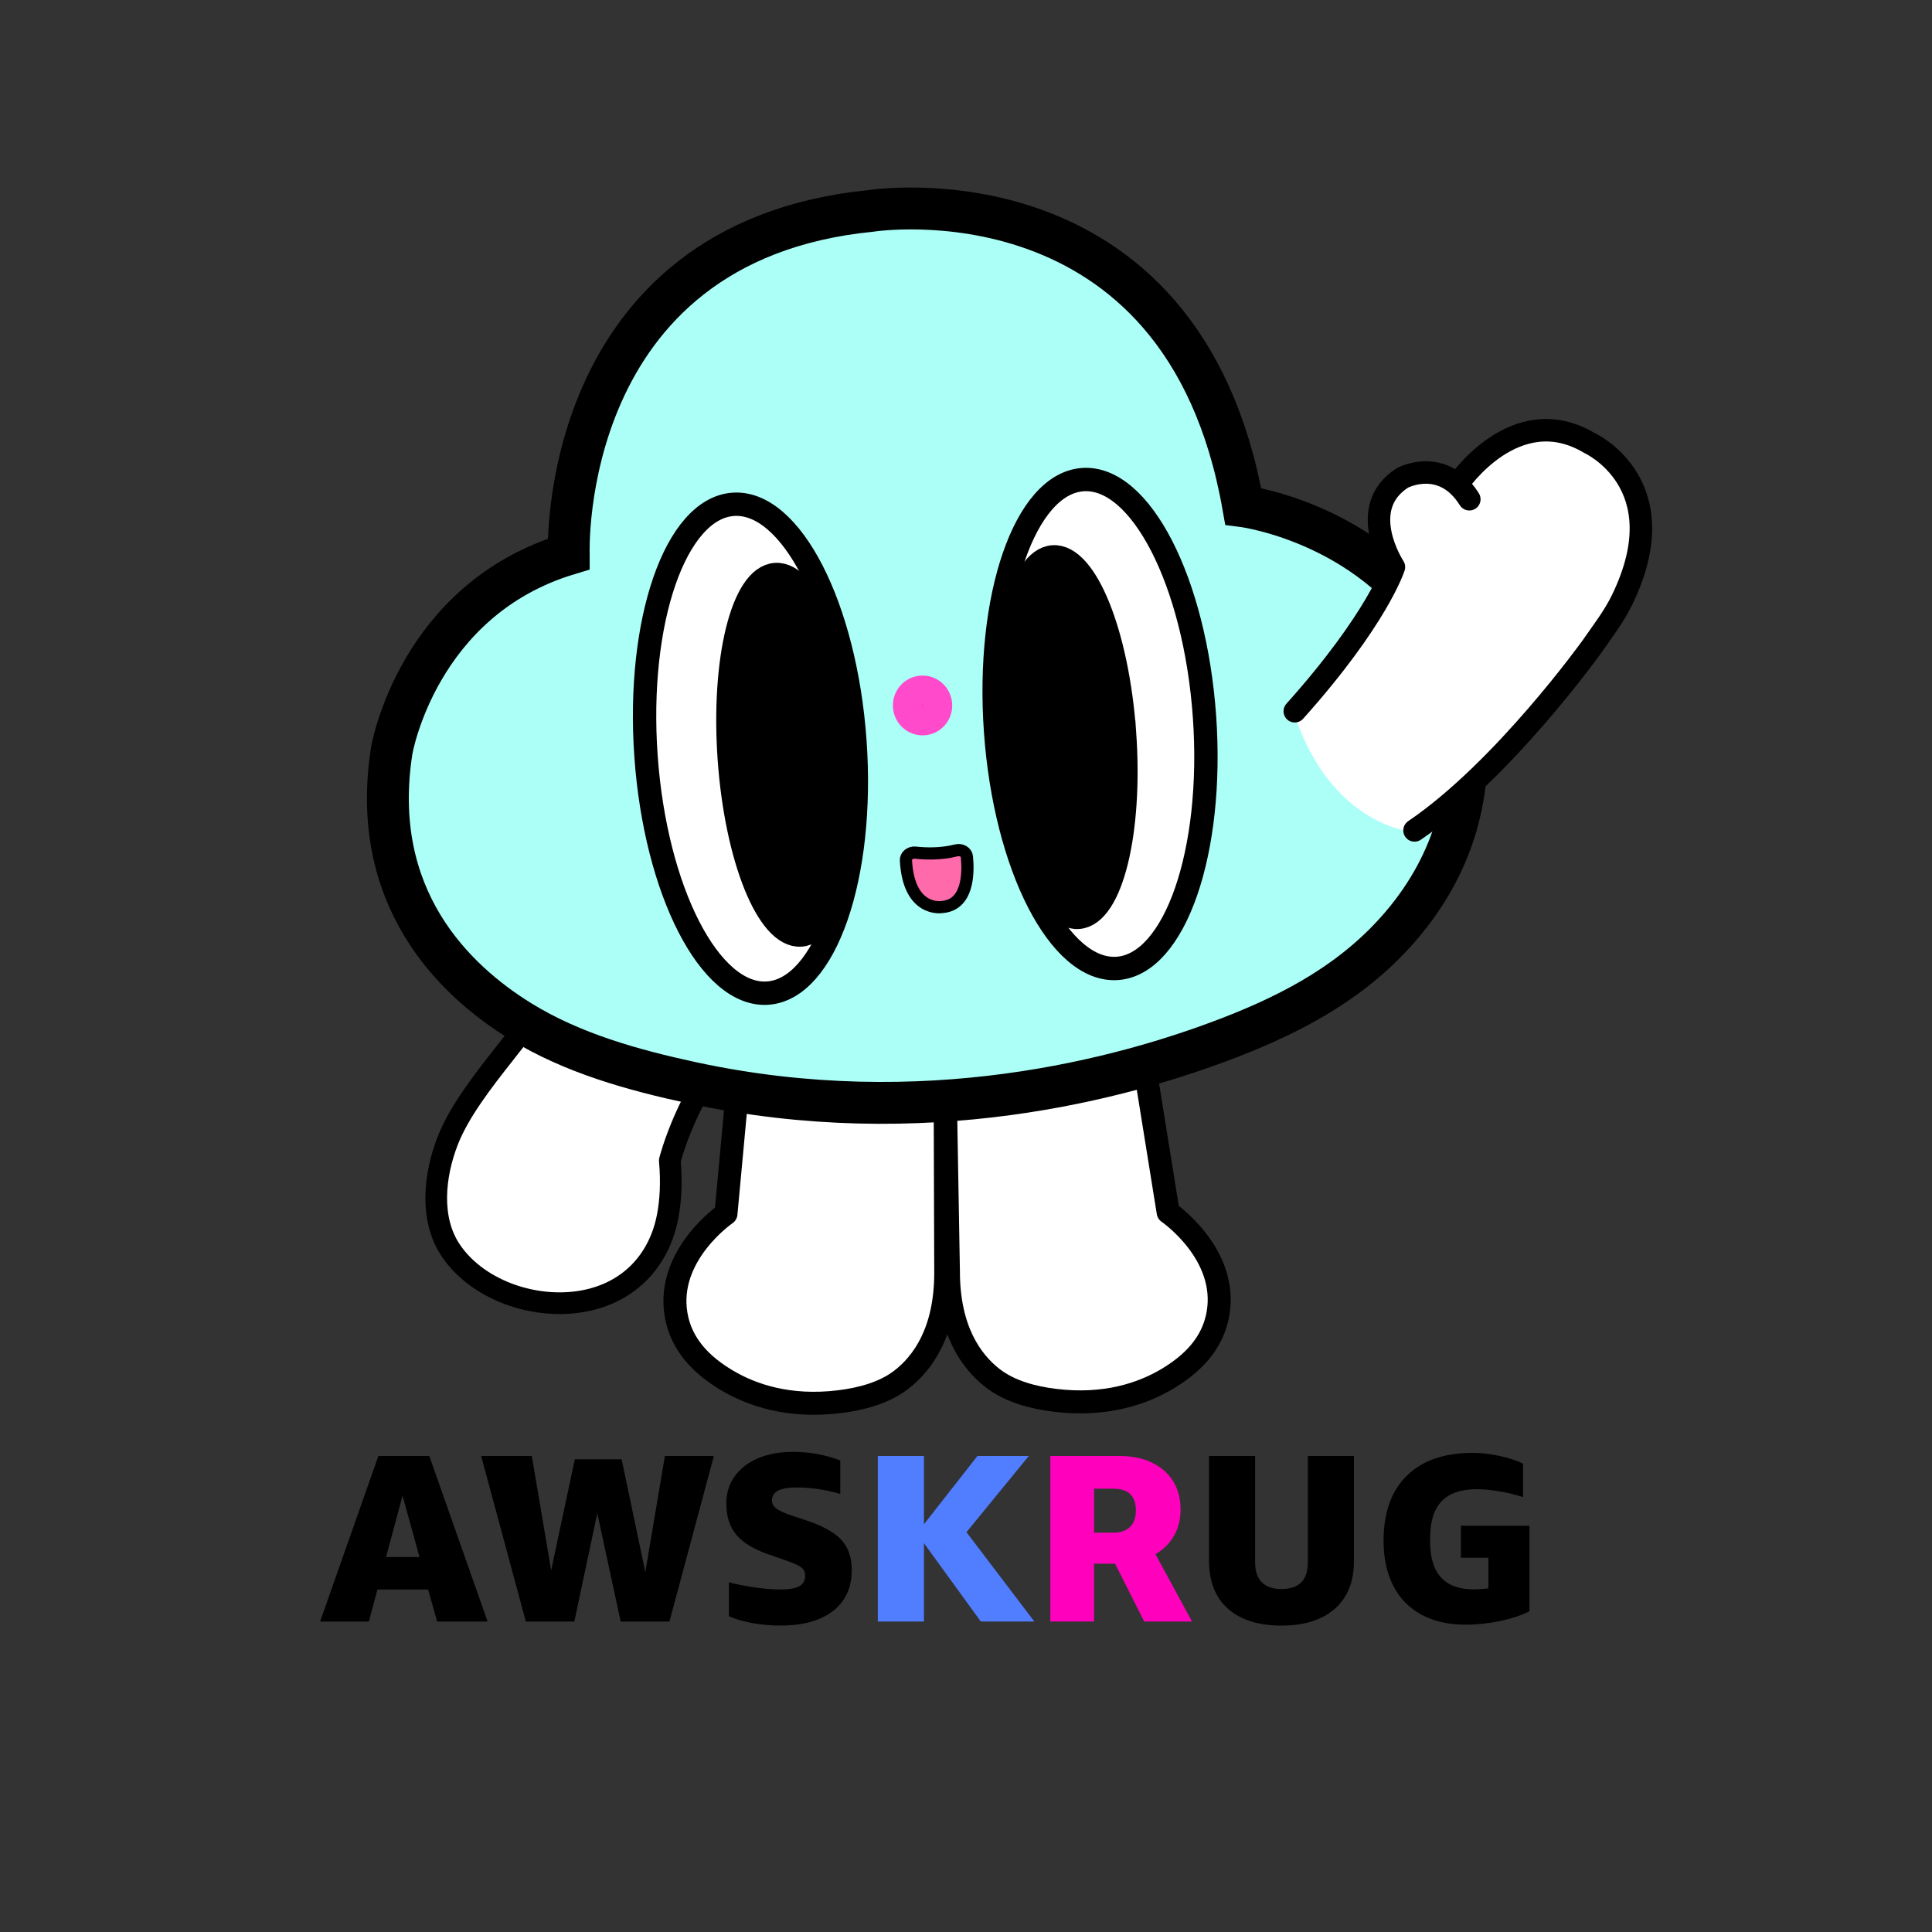 <?xml version="1.0" encoding="UTF-8"?>
<svg xmlns="http://www.w3.org/2000/svg" xmlns:xlink="http://www.w3.org/1999/xlink" version="1.1" viewBox="0 0 1000 1000">
  <rect x="0" y="0" width="1000" height="1000" fill="#333333" stroke="none"/>
  <!-- Generator: Adobe Illustrator 29.2.1, SVG Export Plug-In . SVG Version: 2.1.0 Build 116)  -->
  <defs>
    <style>
      .st0, .st1, .st2, .st3, .st4, .st5, .st6, .st7, .st8, .st9, .st10, .st11, .st12 {
        fill: none;
      }

      .st1 {
        stroke: #9ff;
        stroke-width: 15.61px;
      }

      .st1, .st2, .st3, .st4, .st5, .st6, .st7 {
        stroke-linejoin: round;
      }

      .st1, .st2, .st3, .st4, .st5, .st7 {
        stroke-linecap: round;
      }

      .st2 {
        stroke-width: 11.9px;
      }

      .st2, .st3, .st4, .st5, .st6, .st9, .st10, .st11 {
        stroke: #000;
      }

      .st3 {
        stroke-width: 11.63px;
      }

      .st13 {
        fill: #ff66c8;
      }

      .st14 {
        fill: #507eff;
      }

      .st4 {
        stroke-width: 11.22px;
      }

      .st5 {
        stroke-width: 19px;
      }

      .st15 {
        fill: #9ff;
      }

      .st16 {
        fill: #ff3cb3;
      }

      .st17, .st18, .st7, .st19 {
        stroke: #fff;
      }

      .st17, .st18, .st8, .st9, .st10, .st11, .st19, .st12 {
        stroke-miterlimit: 10;
      }

      .st17, .st19 {
        stroke-width: 14px;
      }

      .st20, .st19 {
        fill: #fff;
      }

      .st6 {
        stroke-width: 6.31px;
      }

      .st18 {
        stroke-width: 13px;
      }

      .st7 {
        stroke-width: 10.91px;
      }

      .st21 {
        fill: #ff00bd;
      }

      .st22 {
        fill: #abfff7;
      }

      .st8 {
        stroke: #ff66a1;
        stroke-width: .78px;
      }

      .st9 {
        stroke-width: 13.03px;
      }

      .st10 {
        stroke-width: 12.09px;
      }

      .st11 {
        stroke-width: 21.67px;
      }

      .st12 {
        stroke: #ff4acc;
        stroke-width: 14.94px;
      }

      .st23 {
        clip-path: url(#clippath);
      }

      .st24 {
        fill: #ff6aaa;
      }
    </style>
    <clipPath id="clippath">
      <rect class="st0" x="186.09" y="91" width="699.57" height="641.29"/>
    </clipPath>
  </defs>
  <g id="Layer_1">
    <g>
      <g>
        <path d="M226.28,839.3l-4.7-16.57h-26.22l-4.45,16.57h-25.23l30.18-85.71h26.34l30.18,85.71h-26.1ZM199.82,805.91h17.31l-8.78-31.79-8.53,31.79Z"/>
        <path d="M321.27,839.3l-12.12-56.03-11.87,56.03h-25.11l-23.13-85.71h26.22l10.02,59.24,12.24-57.51h24.24l12.25,58.38,10.14-60.11h25.35l-23,85.71h-25.23Z"/>
        <path d="M398.07,804.67c-7.83-2.72-13.48-6.14-16.94-10.27-3.46-4.12-5.19-9.52-5.19-16.2,0-5.44,1.48-10.18,4.45-14.22,2.97-4.04,7.03-7.13,12.18-9.28,5.15-2.14,11.07-3.22,17.75-3.22,8.66,0,16.86,1.48,24.61,4.45v17.31c-7.83-2.23-15.38-3.34-22.63-3.34-8.49,0-12.74,2.23-12.74,6.68,0,1.65.74,3.05,2.23,4.21,1.48,1.16,4.21,2.39,8.16,3.71l7.42,2.47c8.49,2.8,14.53,6.16,18.12,10.08,3.59,3.92,5.38,9.13,5.38,15.65,0,9.07-3.24,16.12-9.71,21.15-6.47,5.03-15.56,7.54-27.27,7.54-5.03,0-9.9-.43-14.59-1.3-4.7-.87-8.7-2.04-12-3.53v-17.56c4.04,1.07,8.51,1.96,13.42,2.66,4.9.7,9.38,1.05,13.42,1.05,4.29,0,7.46-.56,9.52-1.67,2.06-1.11,3.09-2.86,3.09-5.26,0-1.32-.27-2.39-.8-3.22-.54-.82-1.57-1.63-3.09-2.41-1.53-.78-4.06-1.79-7.61-3.03l-7.17-2.47Z"/>
      </g>
      <path class="st14" d="M454.36,839.3v-85.71h23.87v35.37l27.7-35.37h26.59l-32.28,39.45,35.13,46.26h-27.7l-29.44-40.57v40.57h-23.87Z"/>
      <path class="st21" d="M543.65,839.3v-85.71h35.37c9.81,0,17.6,2.5,23.38,7.48,5.77,4.99,8.66,11.77,8.66,20.35,0,5.03-1.13,9.52-3.4,13.48-2.27,3.96-5.46,7.13-9.59,9.52l18.92,34.88h-24.74l-15.09-29.93h-10.88v29.93h-22.63ZM566.29,793.3h10.14c3.63,0,6.45-.99,8.47-2.97,2.02-1.98,3.03-4.82,3.03-8.53,0-7.5-3.92-11.26-11.75-11.26h-9.89v22.76Z"/>
      <g>
        <path d="M663.24,841.41c-11.86,0-21.07-2.91-27.62-8.72-6.55-5.81-9.83-14.08-9.83-24.8v-54.3h23.85v55.04c0,4.54,1.15,7.98,3.46,10.33,2.31,2.35,5.68,3.53,10.13,3.53,9.15,0,13.72-4.62,13.72-13.85v-55.04h23.85v54.42c0,10.64-3.3,18.86-9.89,24.67-6.59,5.81-15.82,8.72-27.68,8.72Z"/>
        <path d="M762.72,822.61c2.72,0,5.27-.16,7.66-.49v-15.83h-14.21v-16.57h35.47v44.28c-4.04,2.06-9.06,3.73-15.08,5.01-6.01,1.28-11.99,1.92-17.92,1.92-8.98,0-16.66-1.75-23.05-5.26-6.39-3.5-11.23-8.51-14.52-15.03-3.3-6.51-4.94-14.26-4.94-23.25,0-14.51,4.02-25.7,12.05-33.58,8.03-7.87,19.38-11.81,34.05-11.81,4.37,0,8.96.52,13.78,1.55,4.82,1.03,8.92,2.37,12.3,4.02v17.32c-3.79-1.24-7.87-2.23-12.24-2.97-4.37-.74-8.24-1.11-11.62-1.11-8.24,0-14.33,2.08-18.29,6.25-3.95,4.17-5.93,10.49-5.93,18.99v1.86c0,16.49,7.5,24.74,22.49,24.74Z"/>
      </g>
    </g>
    <path class="st15" d="M1704.39,561.83c-40.68,82.49-156.5,101.34-156.5,101.34-81.31,18.09-166.06,4.34-166.06,4.34-190.63-28.92-198.49-125.02-198.49-125.02-24.31-122.01,105.79-155.65,105.79-155.65,0,0,.81-139.19,147.42-156.03,0,0,130.71-19.53,170.25,151.96,0,0,58.79,5.69,91.83,61.59,11.55,19.54,19.43,43.85,18.83,66.78-.37,14.25-3.64,31.58-13.07,50.69"/>
    <path class="st1" d="M1704.39,561.83c-40.68,82.49-156.5,101.34-156.5,101.34-81.31,18.09-166.06,4.34-166.06,4.34-190.63-28.92-198.49-125.02-198.49-125.02-24.31-122.01,105.79-155.65,105.79-155.65,0,0,.81-139.19,147.42-156.03,0,0,130.71-19.53,170.25,151.96,0,0,58.79,5.69,91.83,61.59,11.55,19.54,19.43,43.85,18.83,66.78-.37,14.25-3.64,31.58-13.07,50.69Z"/>
    <path class="st19" d="M1414.05,494.62c1.67,66.09-18.63,120.22-45.33,120.89-26.7.67-49.7-52.36-51.37-118.45-1.67-66.09,18.63-120.22,45.33-120.89,26.7-.67,49.7,52.36,51.37,118.45"/>
    <path class="st7" d="M1414.05,494.62c1.67,66.09-18.63,120.22-45.33,120.89-26.7.67-49.7-52.36-51.37-118.45-1.67-66.09,18.63-120.22,45.33-120.89,26.7-.67,49.7,52.36,51.37,118.45Z"/>
    <path class="st20" d="M1585.69,484.36c1.67,66.09-18.63,120.22-45.33,120.89-26.7.67-49.7-52.36-51.37-118.45-1.67-66.09,18.63-120.22,45.33-120.89,26.7-.67,49.7,52.36,51.37,118.45"/>
    <path class="st7" d="M1585.69,484.36c1.67,66.09-18.63,120.22-45.33,120.89-26.7.67-49.7-52.36-51.37-118.45-1.67-66.09,18.63-120.22,45.33-120.89,26.7-.67,49.7,52.36,51.37,118.45Z"/>
    <path class="st18" d="M1411.92,496.57c1.09,44.73-8.85,81.25-22.2,81.58-13.35.33-25.06-35.67-26.15-80.4-1.09-44.73,8.85-81.25,22.2-81.58,13.35-.33,25.06,35.67,26.15,80.4"/>
    <ellipse class="st5" cx="1387.75" cy="497.16" rx="24.18" ry="81.02" transform="translate(-11.7 33.97) rotate(-1.4)"/>
    <path class="st17" d="M1541.52,491.06c1.09,44.73-8.85,81.25-22.2,81.58-13.35.33-25.06-35.67-26.15-80.4-1.09-44.73,8.85-81.25,22.2-81.58,13.35-.33,25.06,35.67,26.15,80.4"/>
    <ellipse class="st5" cx="1517.35" cy="491.65" rx="24.18" ry="81.02" transform="translate(-11.53 37.13) rotate(-1.4)"/>
    <path class="st13" d="M1466.16,474.81c.52,8.03-5.57,14.97-13.6,15.49-8.03.52-14.97-5.57-15.49-13.6-.52-8.03,5.57-14.97,13.6-15.49,8.03-.52,14.97,5.57,15.49,13.6"/>
    <path class="st8" d="M1466.16,474.81c.52,8.03-5.57,14.97-13.6,15.49-8.03.52-14.97-5.57-15.49-13.6-.52-8.03,5.57-14.97,13.6-15.49,8.03-.52,14.97,5.57,15.49,13.6Z"/>
    <rect class="st0" x="-1053.09" y="-726.68" width="831.49" height="907.05" transform="translate(-314.61 -886.89) rotate(-85.46)"/>
  </g>
  <g id="Layer_3">
    <g class="st23">
      <path class="st20" d="M383.77,541.76l-8.01,86.48s-31.05,21.22-25.83,52.2c2.64,15.64,13.26,26.25,26.33,34.02,12.87,7.65,32.08,14.25,58.17,11.06,11.14-1.36,23.17-4.47,32.19-11.46,10.98-8.51,22.89-24.78,22.89-55.27l-.33-101.11-105.4-15.92Z"/>
      <path class="st2" d="M383.77,541.76l-8.01,86.48s-31.05,21.22-25.83,52.2c2.64,15.64,13.26,26.25,26.33,34.02,12.87,7.65,32.08,14.25,58.17,11.06,11.14-1.36,23.17-4.47,32.19-11.46,10.98-8.51,22.89-24.78,22.89-55.27l-.33-101.11-105.4-15.92Z"/>
      <path class="st20" d="M590.62,540.43l14.02,87.08s31.05,21.22,25.83,52.2c-2.64,15.64-13.26,26.25-26.33,34.02-12.87,7.65-32.08,14.25-58.17,11.06-11.14-1.36-23.17-4.47-32.18-11.46-10.98-8.52-22.89-24.78-22.89-55.27l-1.72-99.05,101.45-18.58Z"/>
      <path class="st2" d="M590.62,540.43l14.02,87.08s31.05,21.22,25.83,52.2c-2.64,15.64-13.26,26.25-26.33,34.02-12.87,7.65-32.08,14.25-58.17,11.06-11.14-1.36-23.17-4.47-32.18-11.46-10.98-8.52-22.89-24.78-22.89-55.27l-1.72-99.05,101.45-18.58Z"/>
      <path class="st20" d="M285.91,507.28c-5.07,20.13-42.5,53.03-54.24,83.33-6.85,17.69-9.38,40.28,1.7,56.7,14.62,21.66,46.86,31.96,73.04,25.14,21.26-5.54,35.17-21.58,39.2-42.99,1.45-7.66,2.12-17.2,1.08-28.78,0,0,9.15-36.28,33.68-61.24"/>
      <path class="st4" d="M285.91,507.28c-5.07,20.13-42.5,53.03-54.24,83.33-6.85,17.69-9.38,40.28,1.7,56.7,14.62,21.66,46.86,31.96,73.04,25.14,21.26-5.54,35.17-21.58,39.2-42.99,1.45-7.66,2.12-17.2,1.08-28.78,0,0,9.15-36.28,33.68-61.24"/>
      <path class="st22" d="M294.38,286.75s-6.12-161.53,156.45-177.59c0,0,161.27-25.47,192.65,152.87,0,0,70.81,9.06,104.97,72.85,0,0,35.5,75.17-22.95,143.95-23.88,28.1-54.69,44.91-88.55,58.03-56.05,21.73-158.94,49.36-278.65,23.6-30.55-6.57-61.97-15.32-88.77-31.82-34.68-21.36-78.69-64.09-66.77-140.16,0,0,13.23-78.12,91.62-101.72"/>
      <path class="st11" d="M294.38,286.75s-6.12-161.53,156.45-177.59c0,0,161.27-25.47,192.65,152.87,0,0,70.81,9.06,104.97,72.85,0,0,35.5,75.17-22.95,143.95-23.88,28.1-54.69,44.91-88.55,58.03-56.05,21.73-158.94,49.36-278.65,23.6-30.55-6.57-61.97-15.32-88.77-31.82-34.68-21.36-78.69-64.09-66.77-140.16,0,0,13.23-78.12,91.62-101.72Z"/>
      <path class="st20" d="M623.45,370.92c4.93,69.86-15.27,128.21-45.13,130.32-29.86,2.11-58.07-52.82-63.01-122.68-4.93-69.86,15.27-128.2,45.13-130.31,29.86-2.12,58.08,52.81,63.01,122.67"/>
      <path class="st10" d="M623.45,370.92c4.93,69.86-15.27,128.21-45.13,130.32-29.86,2.11-58.07-52.82-63.01-122.68-4.93-69.86,15.27-128.2,45.13-130.31,29.86-2.12,58.08,52.81,63.01,122.67Z"/>
      <path class="st20" d="M442.51,383.71c4.93,69.86-15.27,128.21-45.13,130.32-29.86,2.11-58.07-52.82-63.01-122.68-4.93-69.86,15.27-128.2,45.13-130.31,29.86-2.12,58.08,52.81,63.01,122.67"/>
      <path class="st10" d="M442.51,383.71c4.93,69.86-15.27,128.21-45.13,130.32-29.86,2.11-58.07-52.82-63.01-122.68-4.93-69.86,15.27-128.2,45.13-130.31,29.86-2.12,58.08,52.81,63.01,122.67Z"/>
      <path d="M581.59,379.41c3.62,51.26-6.87,93.77-23.44,94.93-16.57,1.17-32.93-39.44-36.55-90.7-3.62-51.26,6.87-93.77,23.43-94.93,16.57-1.17,32.93,39.44,36.56,90.7"/>
      <path class="st9" d="M581.59,379.41c3.62,51.26-6.87,93.77-23.44,94.93-16.57,1.17-32.93-39.44-36.55-90.7-3.62-51.26,6.87-93.77,23.43-94.93,16.57-1.17,32.93,39.44,36.56,90.7Z"/>
      <path d="M437.94,388.55c3.62,51.26-6.87,93.77-23.44,94.93-16.57,1.17-32.93-39.44-36.55-90.7-3.62-51.26,6.87-93.77,23.43-94.93,16.57-1.17,32.93,39.44,36.56,90.7"/>
      <path class="st9" d="M437.94,388.55c3.62,51.26-6.87,93.77-23.44,94.93-16.57,1.17-32.93-39.44-36.55-90.7-3.62-51.26,6.87-93.77,23.43-94.93,16.57-1.17,32.93,39.44,36.56,90.7Z"/>
      <path class="st16" d="M486.38,370.57c.31,4.41-2.96,8.23-7.3,8.54-4.35.31-8.12-3.02-8.43-7.43-.32-4.41,2.95-8.24,7.3-8.54,4.35-.31,8.12,3.02,8.43,7.43"/>
      <path class="st12" d="M485.38,364.59c.31,4.41-2.96,8.23-7.3,8.54-4.35.31-8.12-3.02-8.43-7.43-.32-4.41,2.95-8.24,7.3-8.54,4.35-.31,8.12,3.02,8.43,7.43Z"/>
      <path class="st24" d="M472.81,442.19c5.03.55,13.17.9,21.14-1.17,2.64-.68,5.3.94,5.53,3.33.82,8.5.65,25.11-13.04,26,0,0-17.07,2.86-18.53-24.13-.13-2.38,2.19-4.33,4.9-4.03"/>
      <path class="st6" d="M473.81,441.32c5.03.55,13.17.9,21.14-1.17,2.64-.68,5.3.94,5.53,3.33.82,8.5.65,25.11-13.04,26,0,0-17.07,2.86-18.53-24.13-.13-2.38,2.19-4.33,4.9-4.03Z"/>
      <path class="st20" d="M671.94,366.81l48.97-73.05s-17.28-36.55,4.63-44.95l21.6-2.19,11.93-4.16,21.78-15.54,29.27-2.96s26.35,2.96,32.59,24.73c0,0,27.27,55.83-56.54,133.25l-54.54,48.75s-42.3-2.77-61.68-60.9"/>
      <path class="st3" d="M760.52,258.41c-13.84-22.15-34.6-11.07-34.6-11.07-24.48,15.63-4.42,46.16-4.42,46.16,0,0-8.37,26.67-51.33,74.64"/>
      <path class="st3" d="M754.67,250.4s29.64-44.06,68.12-21.05c0,0,46.1,20.96,16.77,81.19-4.31,8.85-10.12,16.25-15.69,24.3,0,0-45.68,63.8-91.72,94.99"/>
    </g>
  </g>
</svg>